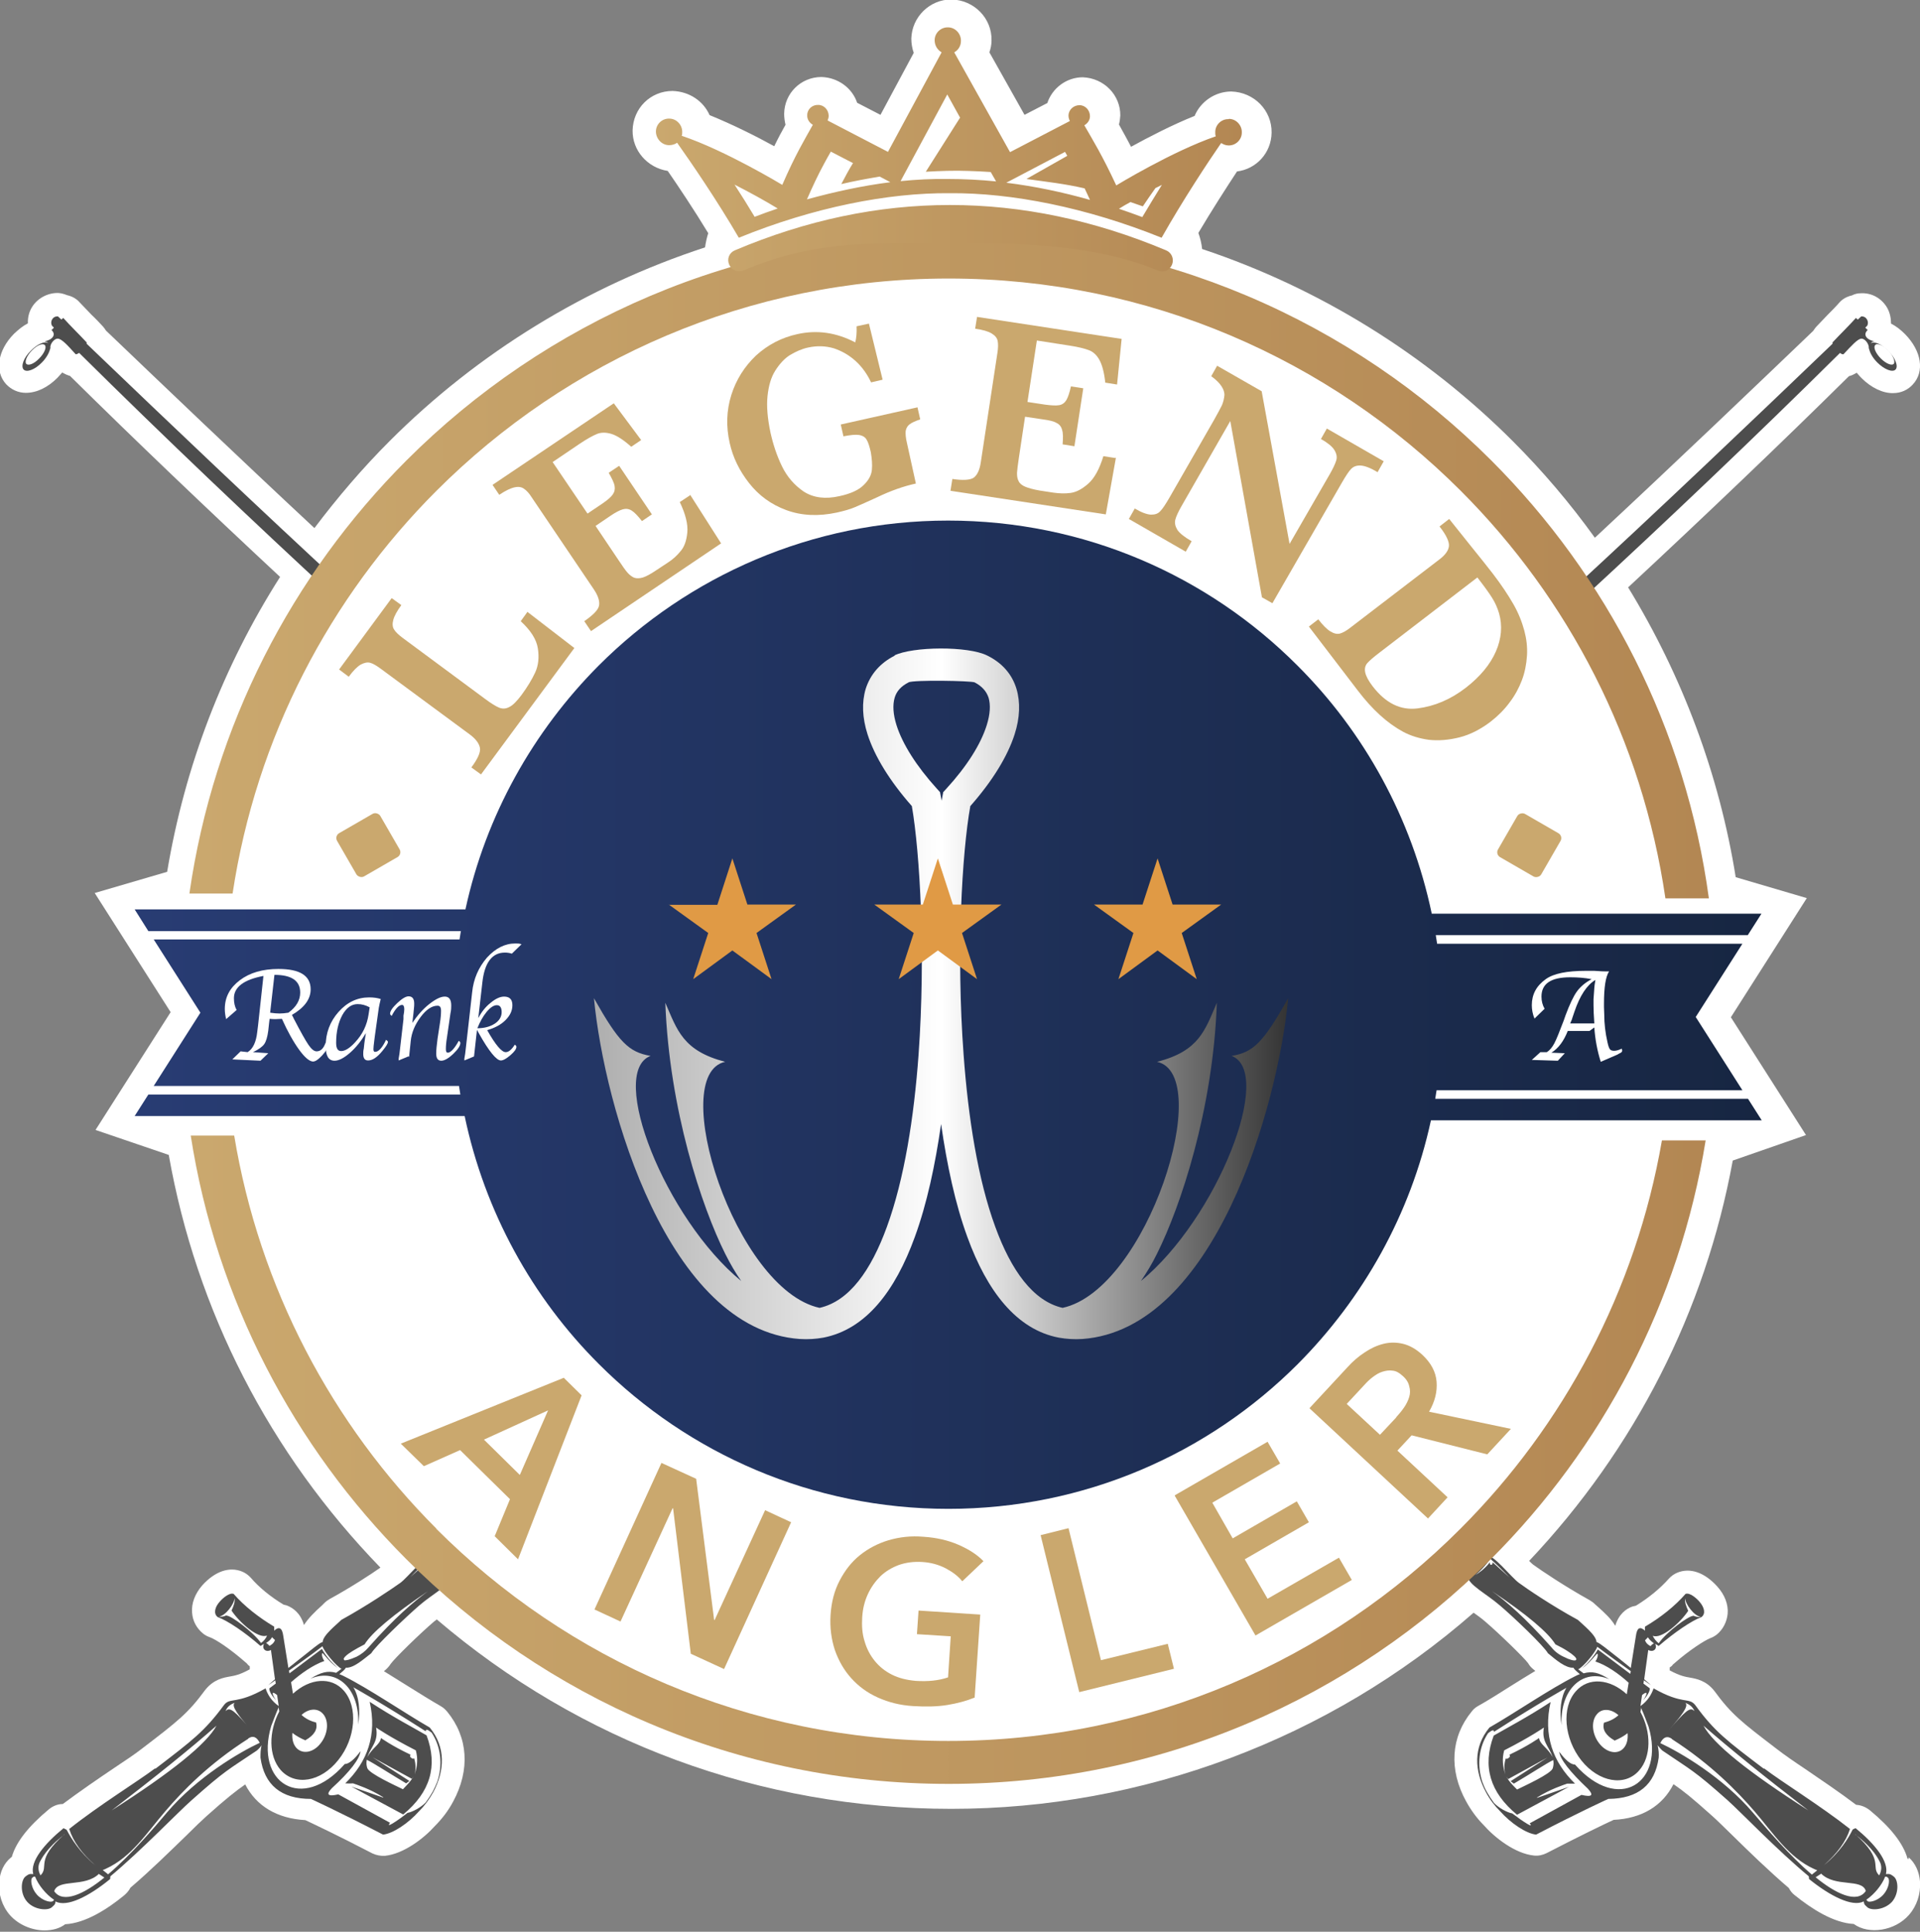 <?xml version="1.0" encoding="UTF-8"?>
<svg id="_レイヤー_2" data-name="レイヤー 2" xmlns="http://www.w3.org/2000/svg" xmlns:xlink="http://www.w3.org/1999/xlink" viewBox="0 0 71.57 71.99">
  <rect x="0" y="0" width="71.57" height="71.99" fill="#808080" stroke="none"/>
  <defs>
    <style>
      .cls-1 {
        fill: #fff;
      }

      .cls-2 {
        fill: #caa86e;
      }

      .cls-3 {
        fill: url(#_新規グラデーションスウォッチ_1-3);
      }

      .cls-3, .cls-4, .cls-5, .cls-6, .cls-7, .cls-8, .cls-9 {
        fill-rule: evenodd;
      }

      .cls-4 {
        fill: url(#_新規グラデーションスウォッチ_1-2);
      }

      .cls-5 {
        fill: url(#_新規グラデーションスウォッチ_2);
      }

      .cls-6 {
        fill: url(#_新規グラデーションスウォッチ_7);
      }

      .cls-7 {
        fill: url(#_新規グラデーションスウォッチ_1);
      }

      .cls-8 {
        fill: #4d4d4d;
      }

      .cls-9 {
        fill: #e09a45;
      }
    </style>
    <linearGradient id="_新規グラデーションスウォッチ_1" data-name="新規グラデーションスウォッチ 1" x1="7.05" y1="21.13" x2="63.69" y2="21.13" gradientUnits="userSpaceOnUse">
      <stop offset="0" stop-color="#caa86e"/>
      <stop offset="1" stop-color="#b38753"/>
    </linearGradient>
    <linearGradient id="_新規グラデーションスウォッチ_1-2" data-name="新規グラデーションスウォッチ 1" x1="7.1" y1="54.4" x2="63.58" y2="54.4" xlink:href="#_新規グラデーションスウォッチ_1"/>
    <linearGradient id="_新規グラデーションスウォッチ_1-3" data-name="新規グラデーションスウォッチ 1" x1="24.47" y1="5.55" x2="46.3" y2="5.55" xlink:href="#_新規グラデーションスウォッチ_1"/>
    <linearGradient id="_新規グラデーションスウォッチ_2" data-name="新規グラデーションスウォッチ 2" x1="5.02" y1="37.84" x2="65.67" y2="37.84" gradientUnits="userSpaceOnUse">
      <stop offset="0" stop-color="#283c73"/>
      <stop offset="1" stop-color="#172642"/>
    </linearGradient>
    <linearGradient id="_新規グラデーションスウォッチ_7" data-name="新規グラデーションスウォッチ 7" x1="22.15" y1="37.03" x2="48.04" y2="37.03" gradientUnits="userSpaceOnUse">
      <stop offset="0" stop-color="#aeaeae"/>
      <stop offset=".5" stop-color="#fff"/>
      <stop offset="1" stop-color="#333"/>
    </linearGradient>
  </defs>
  <g id="_01" data-name="01">
    <g>
      <path class="cls-1" d="m71.14,69.29s-.03-.02-.04-.04c-.16-.56-.63-1.15-1.39-1.78-.16-.13-.34-.2-.52-.21-.62-.47-1.32-.94-1.89-1.33-.42-.28-.77-.52-1.08-.76-1.28-.98-1.67-1.27-2.32-2.16-.31-.39-.68-.45-.9-.49-.17-.03-.37-.06-.76-.27v-.11s.05-.03.07-.05c.02-.02.04-.04.06-.07.02-.01.04-.03.05-.04.56-.49,1.11-.84,1.33-.93.09-.03.17-.08.25-.14.23-.19.37-.47.4-.77.03-.35-.11-.71-.39-1.02-.47-.52-1.01-.71-1.49-.51-.12.05-.23.13-.32.23-.3.34-.73.7-1.22,1-.05.01-.09.02-.13.03-.23.08-.51.28-.64.72-.15-.26-.4-.49-.67-.73l-.09-.08c-.06-.06-.13-.11-.2-.15-.92-.51-1.81-1.11-2.1-1.32-.04-.03-.1-.09-.15-.14,3.94-4.17,6.56-9.3,7.59-14.92l2.73-.95-2.8-4.39,2.83-4.44-2.65-.78c-.61-3.82-1.99-7.5-4.01-10.8,2.9-2.7,5.67-5.34,8.23-7.87.11-.03.19-.07.24-.1.01,0,.03-.02.05-.03.06.07.12.14.18.2.36.36.8.57,1.18.56.29,0,.55-.12.73-.32.45-.48.33-1.25-.29-1.88-.17-.17-.34-.3-.52-.39,0-.2-.04-.41-.15-.6-.21-.35-.58-.56-1-.53-.11,0-.21.03-.31.08-.18.04-.35.13-.47.27-.13.15-.28.3-.43.45-.14.15-.29.3-.43.45-.04.05-.08.1-.11.15-2.12,2.03-5.1,4.88-8.14,7.71-.92-1.28-1.94-2.48-3.06-3.6-3.25-3.25-7.23-5.71-11.58-7.16-.02-.2-.07-.41-.14-.6.51-.86,1.04-1.68,1.44-2.29.72-.09,1.28-.69,1.29-1.45.01-.82-.64-1.5-1.5-1.53-.61,0-1.15.38-1.37.91-.85.34-1.73.8-2.37,1.15-.17-.33-.32-.59-.45-.83.03-.11.04-.22.05-.33.01-.76-.6-1.4-1.4-1.43-.61,0-1.14.41-1.32.96l-.85.44-1.31-2.33c.05-.14.08-.29.08-.44.02-.82-.64-1.51-1.5-1.53-.8,0-1.47.65-1.49,1.46,0,.18.03.36.09.53l-1.24,2.31-.87-.45c-.18-.54-.7-.94-1.33-.96-.76,0-1.38.6-1.39,1.37,0,.14.02.28.05.41-.13.23-.27.49-.42.8-.65-.36-1.55-.81-2.41-1.16-.23-.52-.75-.88-1.38-.9-.82,0-1.47.64-1.49,1.47-.01.75.55,1.39,1.31,1.51.4.58.97,1.43,1.51,2.32-.05.15-.09.33-.12.53-4.41,1.44-8.46,3.92-11.75,7.21-1.02,1.02-1.95,2.11-2.81,3.25-2.91-2.71-5.73-5.41-7.77-7.36-.03-.05-.07-.1-.11-.15-.14-.15-.28-.3-.43-.44-.15-.16-.3-.31-.44-.46-.12-.14-.29-.23-.47-.27-.1-.04-.2-.07-.31-.08-.38-.02-.79.18-1,.53-.11.18-.16.39-.15.6-.18.09-.35.23-.52.39-.61.62-.73,1.4-.29,1.88.19.2.45.32.73.32.41,0,.82-.2,1.18-.56.06-.07.12-.13.18-.2.02.01.03.02.05.03.05.03.14.07.24.1,2.44,2.41,5.07,4.92,7.83,7.49-2.12,3.33-3.55,7.04-4.21,10.99l-2.7.79,2.83,4.44-2.8,4.39,2.73.93c1.03,5.82,3.76,11.12,7.89,15.38-.37.26-1.09.73-1.89,1.17-.07.04-.14.09-.2.15l-.09.09c-.27.24-.51.48-.67.73-.13-.45-.41-.64-.64-.73-.03-.01-.07-.02-.12-.03-.5-.3-.93-.66-1.22-1-.09-.1-.2-.18-.32-.23-.48-.2-1.02-.01-1.49.51-.27.31-.41.67-.38,1.02.02.3.16.57.4.77.07.06.16.11.25.14.23.08.77.44,1.33.93.02.02.04.03.05.04.02.02.04.05.06.07.02.02.04.03.06.05v.11c-.38.21-.58.24-.75.27-.22.04-.6.1-.92.51-.64.87-1.02,1.16-2.38,2.2-.23.18-.59.42-1.01.7-.58.39-1.28.87-1.91,1.34-.18,0-.36.07-.51.19-.76.63-1.23,1.22-1.39,1.78-.01.01-.03.02-.04.03-.25.21-.4.52-.43.9-.04.45.11.91.4,1.24.33.37.83.57,1.29.57.29,0,.56-.07.77-.23.76-.04,1.58-.57,2.19-1.07.07-.06.17-.15.24-.29.74-.63,1.51-1.39,2.09-1.95.31-.31.57-.56.75-.72.75-.67,1.07-.92,1.44-1.18.41.8,1.18,1.27,2.24,1.33.34.16,1.23.58,2.5,1.24.15.07.31.1.47.09.7-.07,1.46-.66,1.86-1.11.27-.27.5-.57.68-.91.64-1.18.56-2.4-.22-3.35-.07-.08-.14-.15-.23-.2-.38-.22-.8-.48-1.23-.75-.3-.19-.61-.38-.9-.56l.06-.05c.06-.05.15-.15.19-.22.15-.21,1.09-1.13,1.63-1.59.03-.02.06-.04.09-.07,5.35,4.57,12.07,7.06,19.18,7.06s14.08-2.59,19.47-7.31c.14.1.28.2.42.32.54.46,1.48,1.38,1.61,1.56.05.09.12.17.21.24l.06.05c-.3.18-.61.37-.91.56-.43.27-.85.54-1.23.75-.09.05-.17.12-.23.2-.78.95-.86,2.17-.21,3.35.18.33.41.64.64.87.43.49,1.19,1.08,1.89,1.15.16.02.33-.02.47-.09,1.26-.65,2.15-1.08,2.5-1.24,1.05-.05,1.82-.52,2.23-1.33.38.26.69.51,1.45,1.19.17.15.43.41.75.72.58.57,1.36,1.33,2.1,1.96.05.1.12.19.21.26.63.51,1.45,1.04,2.21,1.08.56.41,1.54.26,2.06-.34.29-.33.44-.78.41-1.24-.03-.37-.18-.69-.42-.9Z"/>
      <path class="cls-8" d="m5.8,65.91c1.37-1.05,1.83-1.39,2.55-2.37.23-.3.46,0,1.55-.62.08.24.22.47.49.66l-.06-.41c-.18-.15-.24-.11-.04.2-.17-.19-.26-.35-.25-.45l.24-.18-.02-.12c-.08.06-.17.12-.26.18,0,0,.08-.07.25-.22l-.15-1.09c-.19.1-.35-.04-.26-.23-.04.03-.08.05-.13.08-.58-.51-1.22-.94-1.6-1.08-.16-.13-.1-.37.08-.57.12-.14.37-.35.52-.29.39.45.94.88,1.51,1.22,0,.05,0,.1,0,.15.18-.17.3-.11.34.2l.19,1.19c.26-.21.58-.46.97-.77.13-.1.22-.17.31-.2,0-.25.56-.68.69-.82.98-.54,1.89-1.16,2.2-1.38.3-.22.95-1.07,1.21-1.02.13.21.31.42.56.64-.24-.27-.4-.49-.48-.68.03-.02.07-.06.13-.1h.01c.13.21.31.41.54.62-.23-.25-.39-.47-.47-.65,1.88-1.49,4.5-3.64,7.6-6.2h0c.42-.39.89-.77,1.27-1.13,0,0,.02.01.04.04,3.22-2.67,6.87-5.74,10.7-8.97,0-.03,0-.06,0-.09.4-.35.84-.69,1.2-1.01,0,0,.02.01.05.04,3.3-2.79,6.7-5.68,10.04-8.54-.02-.04-.02-.08,0-.11.39-.36.83-.71,1.18-1.04,0,0,.04.03.08.07.95-.82,1.9-1.63,2.84-2.44,1.95-1.68,4.01-3.53,6.12-5.46-.02-.04-.02-.08-.01-.12.35-.34.74-.67,1.06-.99,0,0,.03.03.07.07,3.21-2.96,6.5-6.09,9.65-9.11,0-.02,0-.03,0-.05.29-.31.61-.62.87-.91,0,0,.03.02.07.06l.13-.12c.21-.01.3.22.22.35l-.07.07c.05.05.09.09.09.09-.19.17-.04.37.26.42-.06,0-.11.02-.14.07.13-.08.41.04.65.28.26.27.38.58.27.7-.11.12-.42,0-.68-.26-.16-.16-.26-.33-.3-.48l-.02-.06c.02-.13-.13-.35-.27-.35-.14,0-.38.27-.67.58-.02.01-.08,0-.13-.05-3.2,3.17-6.52,6.32-9.6,9.16.04.05.08.08.08.08-.23.18-.07.42.27.5-.07,0-.13.02-.17.07.15-.08.47.07.73.37.28.32.4.69.26.83-.14.13-.48-.02-.76-.35-.17-.19-.28-.4-.31-.57l-.02-.07c.04-.15-.13-.42-.29-.42-.17,0-.45.28-.8.62-.02,0-.06,0-.1-.03-2.24,2.05-4.32,3.92-6.09,5.47-1.02.9-1.96,1.72-2.83,2.48.04.05.08.08.08.08-.26.19-.08.45.3.53-.08,0-.14.02-.19.07.17-.09.52.08.81.4.31.35.44.74.29.88-.15.14-.53-.03-.85-.37-.19-.21-.31-.43-.34-.61l-.03-.08c.04-.16-.14-.44-.32-.45-.18-.01-.5.29-.89.65-.02,0-.05,0-.1-.02-3.54,3.08-6.15,5.32-10.01,8.6.03.04.05.06.06.06-.26.18-.08.44.29.53-.08,0-.14.02-.19.07.17-.09.52.09.8.41.31.35.43.75.27.88-.16.14-.53-.04-.84-.39-.18-.21-.3-.43-.33-.61l-.03-.07c.04-.15-.13-.44-.32-.46-.18-.01-.51.28-.91.64-.01,0-.03,0-.05,0-2.71,2.3-6.05,5.14-10.64,9.03.01.01.02.02.02.02-.27.2-.09.47.31.55-.08,0-.15.03-.2.08.18-.1.55.07.85.4.33.36.46.77.3.92-.16.15-.57-.02-.89-.38-.2-.21-.32-.45-.36-.63l-.03-.08c.05-.17-.14-.46-.34-.47-.2,0-.54.32-.96.71,0,0-.02,0-.04,0-2.21,1.87-4.68,3.98-7.49,6.36,0,.01,0,.02.01.03,0,0-.18.09-.17.17-.02.32-.68.64-1.2,1.09-.52.45-1.64,1.52-1.79,1.78-.31.24-.66.56-.95.54-.03.07-.12.14-.24.24.05.02.1.04.16.07.96.48,2.24,1.36,3.21,1.92.6.73.56,1.6.13,2.41-.15.27-.33.51-.53.71-.4.45-.97.83-1.34.87-1.66-.86-2.69-1.33-2.69-1.33-1.11,0-1.74-.52-1.88-1.54,0-.14,0-.29.04-.46-.05.08-.11.14-.18.2-1.07.72-1.16.72-2.44,1.86-.52.46-1.84,1.84-3.01,2.82-.02.02,0,.09-.02.11-.78.64-1.61,1.06-2.03.83-.02.09.01.09-.14.22-.15.13-.65.1-.92-.21-.27-.31-.23-.79-.07-.93.16-.13.19-.1.3-.1-.13-.47.42-1.13,1.13-1.71.06.04.1.04.12.07.16.31.5.85,1.05,1.3-.49-.43-.81-.87-.96-1.34,1.09-.87,2.58-1.79,3.19-2.25h0Zm2.27-1.6c-.96.85-2.27,1.9-3.91,3.16,2.24-1.43,3.54-2.48,3.91-3.16h0ZM70.38,13.06c-.19-.19-.41-.29-.48-.2-.08.08.02.31.21.5.19.19.41.28.48.2.07-.08-.02-.31-.21-.5h0Zm-10.5,10.26c-.21-.24-.45-.36-.54-.27-.09.09,0,.35.21.59.21.24.45.36.54.27.09-.09,0-.35-.21-.59h0Zm-9.96,9.03c-.23-.25-.5-.38-.6-.29-.1.09,0,.37.23.62.23.25.5.38.6.29.1-.09,0-.37-.23-.62h0Zm-11.29,9.68c-.22-.26-.49-.39-.59-.3-.1.09,0,.37.22.63.22.26.49.39.59.3.1-.09,0-.37-.22-.63h0Zm-11.85,10.07c-.24-.26-.52-.39-.63-.29s0,.4.23.66c.24.26.52.39.63.29.11-.1,0-.39-.23-.66h0Zm-16.39,11.52c-.12.27-.2.5-.28.7-.63,2.12,1.14,3.25,2.74,1.42.15,0,.35-.16.59-.48-.04.3-.39.76-1.07,1.38-.23.24-.15.32.24.23,0,0,.64.35,1.93,1.06-.18.22.23-.04.65-.37.18-.03.5-.2.68-.39.09-.12.18-.26.26-.4.06-.12.12-.24.17-.37.21-.63.14-1.3-.21-1.83-.15-.12-.22-.14-.22-.05-1.65-1.06-2.7-1.64-2.7-1.64.21.32.27.89.18,1.39.07-1.3-.77-2.14-1.78-1.71.39-.24.65-.31.96-.22l.2-.15c-.19-.09-.65-.64-.71-.84,0,0-.41.32-1.25.91l.02.1,1.21-.91c.13.24.33.48.59.71-.15-.1-.31-.25-.55-.54-.04-.06-.08.09.05.28-.41.14-.88.47-1.24.79l.07.43c.63-.58,1.43-.65,1.9-.11.53.61.44,1.77-.21,2.58-.65.82-1.61.98-2.15.37-.45-.52-.45-1.42-.05-2.18l-.03-.18h0Zm2.44-1.75c.06.02.21-.02.44-.12.19-.09.35-.22.46-.35,1.01-1.14,1.67-1.69,2.22-2.1-1.3.88-2.09,1.54-2.36,1.98-.18.09-.33.18-.45.25-.23.14-.33.25-.33.3,0,.01.02.02.02.04h0Zm1.45,5.12l-1.18-.41s.64.35,1.93,1.04c1.01-.83,1.3-1.81.87-2.95-.5-.29-1.25-.68-2.12-1.25.28,1.23-.08,2.23-.91,3.04,0,0,.17.01.29,0,.14.05.62.2,1.13.52h0Zm-.08-2.22s.4.29,1.1.62c.02,0-.06.06.03.12.09.07.1,0,.11.02.05.17.07.37.02.6.09-.32.13-.56.04-.9-1-.51-1.48-.85-1.48-.85.09.53-.17.68-.33,1.1.21-.37.48-.47.51-.71h0Zm-.53.82c-.02.11-.01.21.02.3.07.21,1.09.67,1.33.79.18-.19.28-.29.4-.48-.02.03-.05.06-.07.09l-1.46-.8,1.37.88s-.08.06-.12.09c-.59-.35-1.22-.76-1.47-.88h0Zm-3.63-4.25c.07-.04.16-.09.21-.22-.1-.1-.13-.12-.11-.11-.06.12-.14.16-.22.22,0,0,.07.04.12.1h0Zm-1.59-1.13c.17,0,.99.61,1.28,1.02.1-.07.2-.19.22-.28-.32.14-1.03-.49-1.32-.93.08-.17.14-.33.11-.46,0,.21-.34.66-.57.68,0,0,.09.04.27-.04h0Zm2.94,4.65c-.19-.08-.35-.17-.49-.28-.02.21.02.41.14.55.23.26.64.19.91-.16.28-.35.32-.84.09-1.1-.2-.23-.54-.2-.8.04.14.13.32.23.54.28.07.25-.06.47-.39.66h0Zm4.64-6.64c.21.26.41.39.54.47-.2-.16-.5-.5-.55-.62-.24.22-.48.45-.72.7.41-.37.62-.56.62-.56-.01.13.13.13.1,0h0Zm-6.78,6.58c-1.46.93-2.45,1.95-3.08,2.69-.69.8-1.27,1.72-2.22,2.15-.04.02-.08.04-.12.05l.2.16c.84-.71,1.73-1.75,2.19-2.3,1.13-1.33,2.71-2.25,3.46-2.6-.11-.23-.26-.28-.43-.16h0Zm-6.84,3.56c-.69.52-.87.94-.91,1-.09.16-.09.34.01.53.34-.34-.22-.55.89-1.53h0Zm1.28,1.47c-.53.52-1.52.17-1.67.65.33.48,1.14.09,1.87-.51l-.2-.13h0Zm5.06-6.37c-.29.09-.34.31-.34.31.16-.19.36.02.96.71-.47-.53-.77-.91-.62-1.02h0Zm-6.75,7.33c-.29-.2-.57-.54-.69-.85-.04,0-.03-.03-.11.04-.07.06-.04.38.17.62.21.24.53.31.6.25.07-.06.03-.03.04-.06Z"/>
      <path class="cls-8" d="m65.77,65.91c.61.47,2.1,1.39,3.19,2.25-.15.47-.47.9-.96,1.34.56-.45.9-.99,1.05-1.3.02-.04.06-.04.12-.07.71.58,1.25,1.24,1.13,1.71.11,0,.14-.03.3.1.16.13.2.61-.07.93-.28.31-.77.34-.92.21-.15-.13-.11-.13-.14-.22-.42.22-1.25-.2-2.03-.83-.02-.02,0-.08-.02-.11-1.17-.97-2.49-2.35-3.01-2.82-1.28-1.14-1.37-1.13-2.44-1.86-.07-.06-.12-.13-.18-.2.04.17.05.32.04.46-.14,1.02-.77,1.53-1.88,1.54,0,0-1.02.46-2.69,1.33-.37-.04-.94-.42-1.34-.87-.2-.2-.38-.43-.53-.71-.43-.8-.48-1.67.13-2.41.98-.56,2.25-1.44,3.21-1.92.05-.03.11-.05.16-.07-.12-.1-.2-.17-.24-.24-.29.02-.65-.29-.95-.54-.15-.27-1.27-1.34-1.79-1.78-.52-.45-1.18-.77-1.2-1.09.01-.08-.16-.16-.17-.17,0,0,0-.02.01-.03-2.81-2.39-5.28-4.49-7.49-6.36-.02,0-.03,0-.04,0-.42-.39-.76-.72-.96-.71-.19,0-.38.31-.34.47l-.03.08c-.04.19-.16.42-.36.63-.33.36-.73.53-.89.38-.16-.15-.03-.57.3-.92.31-.33.67-.5.85-.4-.05-.05-.11-.08-.2-.08.39-.08.58-.35.31-.55,0,0,.01,0,.02-.02-4.59-3.89-7.93-6.73-10.64-9.03-.02,0-.04,0-.05,0-.4-.35-.72-.65-.91-.64-.18.01-.36.3-.32.46l-.03.07c-.03.18-.15.4-.33.61-.31.35-.68.53-.84.39-.16-.14-.03-.53.27-.88.28-.33.63-.5.8-.41-.05-.05-.11-.07-.19-.07.37-.09.55-.35.29-.53,0,0,.03-.02.06-.06-3.86-3.28-6.47-5.52-10.01-8.6-.04.02-.08.03-.1.02-.39-.36-.71-.66-.89-.65-.18.01-.37.3-.32.45l-.03.08c-.04.18-.16.4-.34.61-.31.35-.69.51-.85.37-.15-.14-.02-.53.29-.88.29-.32.64-.49.81-.4-.04-.05-.11-.07-.19-.07.37-.08.55-.34.3-.53,0,0,.04-.03.08-.08-.87-.76-1.81-1.58-2.83-2.48-1.77-1.55-3.85-3.41-6.09-5.47-.04.03-.08.04-.1.03-.35-.34-.64-.63-.8-.62-.16,0-.33.28-.29.42l-.02.07c-.03.17-.14.38-.31.57-.28.32-.63.48-.76.35-.14-.13-.02-.5.26-.83.26-.3.58-.46.73-.37-.04-.05-.1-.07-.17-.07.33-.08.5-.32.27-.5,0,0,.04-.03.08-.08-3.08-2.84-6.4-5.99-9.6-9.16-.06.04-.11.06-.13.05-.29-.32-.52-.58-.67-.58-.14,0-.3.22-.27.35l-.02.06c-.04.14-.14.32-.3.48-.26.27-.57.38-.68.26-.11-.12,0-.44.27-.7.24-.25.52-.37.65-.28-.03-.04-.08-.06-.14-.07.29-.05.45-.25.26-.42,0,0,.04-.03.09-.09l-.07-.07c-.08-.13,0-.36.22-.35l.13.12s.06-.06.07-.06c.26.29.58.6.87.91,0,.01,0,.03,0,.05,3.15,3.02,6.44,6.15,9.65,9.11.04-.05.07-.08.07-.07.32.31.71.65,1.06.99,0,.03,0,.07-.01.12,2.11,1.94,4.18,3.78,6.12,5.46.94.81,1.88,1.62,2.84,2.44.04-.05.08-.08.08-.07.35.33.79.68,1.18,1.04.01.03,0,.07,0,.11,3.34,2.86,6.74,5.75,10.04,8.54.03-.03.04-.05.05-.04.36.32.8.67,1.2,1.01,0,.03,0,.05,0,.09,3.83,3.23,7.48,6.3,10.7,8.97.02-.03.04-.04.04-.04.38.36.85.74,1.27,1.12h0c3.1,2.57,5.72,4.71,7.6,6.21-.09.18-.24.4-.47.65.23-.21.42-.41.54-.62h.01c.06.05.1.08.13.1-.08.19-.24.41-.48.68.24-.22.43-.43.56-.64.26-.05.91.8,1.21,1.02.3.22,1.21.84,2.2,1.38.14.14.69.57.69.82.08.03.18.1.31.2.39.3.71.56.97.77l.19-1.19c.04-.31.15-.37.34-.2,0-.05-.01-.1,0-.15.58-.34,1.12-.77,1.51-1.22.15-.06.4.15.52.29.18.21.24.44.08.57-.38.14-1.02.58-1.6,1.08-.04-.03-.09-.05-.13-.08.09.19-.07.33-.26.23l-.15,1.09c.17.14.25.22.25.22-.09-.06-.17-.12-.26-.18l-.02.12.24.18c0,.11-.08.26-.25.45.2-.31.14-.35-.04-.2l-.06.41c.27-.19.41-.43.49-.66,1.09.62,1.31.32,1.55.62.72.99,1.18,1.33,2.55,2.37h0Zm-2.27-1.6c.36.68,1.67,1.73,3.91,3.16-1.64-1.26-2.94-2.31-3.91-3.16h0ZM1.19,13.06c-.19.19-.28.42-.21.5.08.08.29,0,.48-.2.19-.19.29-.42.21-.5-.08-.08-.29,0-.48.2h0Zm10.5,10.26c-.21.24-.3.5-.21.59.09.09.33-.03.54-.27.21-.24.3-.5.21-.59-.09-.09-.33.03-.54.27h0Zm9.96,9.03c-.23.25-.33.53-.23.62.1.09.37-.04.6-.29.23-.25.33-.53.23-.62-.1-.09-.37.04-.6.29h0Zm11.29,9.68c-.22.26-.32.54-.22.63.1.09.37-.04.59-.3.22-.26.32-.54.22-.63-.1-.09-.37.04-.59.3h0Zm11.85,10.07c-.24.26-.34.56-.23.66.11.1.39-.03.63-.29.24-.26.34-.56.23-.66s-.39.03-.63.29h0Zm16.39,11.52l-.03.18c.41.76.4,1.67-.05,2.18-.53.61-1.5.44-2.15-.37-.65-.82-.75-1.97-.21-2.58.47-.54,1.27-.47,1.9.11l.07-.43c-.36-.33-.83-.66-1.24-.79.13-.2.09-.34.05-.28-.24.28-.4.43-.55.54.26-.24.46-.47.59-.71l1.21.91.02-.1c-.83-.59-1.25-.91-1.25-.91-.06.2-.52.75-.71.84l.2.15c.32-.09.57-.03.96.22-1.01-.43-1.85.41-1.78,1.71-.09-.5-.03-1.06.18-1.39,0,0-1.05.58-2.7,1.64,0-.09-.07-.07-.22.05-.35.52-.42,1.2-.21,1.83.05.13.1.25.17.37.08.14.17.28.26.4.18.19.5.36.68.39.42.32.83.58.65.37,1.29-.71,1.93-1.06,1.93-1.06.39.09.47.02.24-.23-.67-.63-1.03-1.09-1.07-1.38.24.32.43.48.59.48,1.61,1.83,3.37.7,2.74-1.42-.08-.2-.16-.43-.28-.7h0Zm-2.44-1.75s.02-.02.02-.04c0-.05-.11-.16-.33-.3-.12-.08-.27-.16-.45-.25-.27-.44-1.06-1.11-2.36-1.98.56.41,1.21.96,2.22,2.1.1.13.26.26.46.35.22.11.38.15.44.12h0Zm-1.45,5.12c.51-.32.99-.47,1.13-.52.12,0,.29,0,.29,0-.83-.81-1.19-1.81-.91-3.04-.87.57-1.62.96-2.12,1.25-.43,1.14-.14,2.12.87,2.95,1.29-.69,1.93-1.04,1.93-1.04l-1.18.41h0Zm.08-2.22c.03.24.3.34.51.71-.16-.43-.42-.58-.33-1.1,0,0-.48.34-1.48.85-.09.34-.05.58.04.9-.05-.22-.04-.42.02-.6,0-.01.02.05.11-.02.09-.07.01-.11.03-.12.7-.33,1.1-.62,1.1-.62h0Zm.53.82c-.25.12-.87.53-1.47.88-.04-.03-.08-.06-.12-.09l1.37-.88-1.46.8s-.05-.06-.07-.09c.11.19.21.29.4.48.24-.12,1.26-.58,1.33-.79.03-.1.04-.19.02-.3h0Zm3.63-4.25c.05-.06.12-.1.12-.1-.08-.06-.15-.11-.22-.22.01-.01-.01,0-.11.11.05.13.14.18.21.22h0Zm1.59-1.13c.18.08.27.04.27.04-.23-.02-.57-.47-.57-.68-.03.13.03.28.11.46-.29.44-1,1.07-1.32.93.03.09.13.21.22.28.29-.42,1.11-1.02,1.28-1.02h0Zm-2.94,4.65c-.33-.19-.46-.41-.39-.66.22-.06.4-.15.54-.28-.27-.24-.61-.27-.8-.04-.23.26-.19.75.09,1.1.28.35.69.42.91.16.12-.14.16-.34.14-.55-.14.11-.3.2-.49.28h0Zm-4.64-6.64c-.03.13.11.13.1,0,0,0,.21.19.62.56-.24-.25-.47-.48-.72-.7-.04.12-.34.46-.55.62.13-.08.33-.21.54-.47h0Zm6.78,6.58c-.17-.12-.32-.07-.43.16.75.35,2.33,1.27,3.46,2.6.47.55,1.35,1.59,2.19,2.3l.2-.16s-.08-.03-.12-.05c-.95-.43-1.53-1.35-2.22-2.15-.64-.74-1.63-1.76-3.08-2.69h0Zm6.84,3.56c1.11.99.55,1.2.89,1.53.1-.19.1-.37.01-.53-.04-.07-.22-.48-.91-1h0Zm-1.28,1.47l-.2.13c.73.6,1.54,1,1.87.51-.14-.48-1.14-.12-1.67-.65h0Zm-5.06-6.37c.15.11-.15.49-.62,1.02.61-.69.8-.9.96-.71,0,0-.05-.21-.34-.31h0Zm6.79,7.39c.07.06.39-.01.6-.25.21-.24.24-.55.17-.62-.07-.06-.07-.04-.11-.04-.12.31-.4.65-.69.85,0,.02-.03,0,.04.06Z"/>
      <circle class="cls-1" cx="35.44" cy="37.7" r="27.71"/>
      <g>
        <path class="cls-2" d="m19.67,22.81l1.74,1.34-3.48,4.71-.36-.26c.24-.32.35-.57.32-.73s-.15-.33-.38-.5l-3.32-2.45c-.15-.11-.28-.19-.39-.22s-.23,0-.36.07c-.13.08-.28.23-.44.45l-.36-.27,1.96-2.66.36.26c-.16.22-.26.4-.3.55-.04.15-.03.27.03.36.06.1.17.2.33.32l3.04,2.25c.24.18.42.29.54.34s.25.05.38-.02c.13-.06.28-.21.46-.45.22-.3.39-.58.51-.84s.15-.56.1-.89c-.05-.34-.27-.68-.64-1.02l.26-.36Z"/>
        <path class="cls-2" d="m25.72,18.43l1.16,1.82-4.85,3.27-.25-.37c.33-.23.52-.42.55-.58.03-.16-.03-.36-.19-.6l-2.31-3.42c-.1-.16-.2-.27-.29-.33-.09-.07-.21-.09-.35-.06-.15.03-.34.12-.58.28l-.25-.37,4.52-3.04,1.02,1.37-.37.25c-.29-.26-.54-.42-.74-.48-.2-.06-.38-.06-.53,0s-.37.18-.64.36l-1.02.69,1.3,1.92.55-.37c.19-.13.32-.24.39-.34s.09-.2.07-.32-.1-.28-.22-.49l.39-.26,1.22,1.81-.37.25c-.15-.19-.27-.32-.38-.39-.11-.07-.22-.08-.33-.05s-.27.11-.46.24l-.56.38.86,1.28c.14.21.25.37.33.46.08.09.16.15.25.19.09.03.2.03.33-.01.12-.04.29-.13.48-.26l.44-.29c.19-.12.35-.27.48-.43.14-.16.22-.39.25-.69.03-.3-.06-.68-.28-1.14l.38-.25Z"/>
        <path class="cls-2" d="m34.3,15.63c-.18.06-.31.12-.39.18-.08.06-.13.14-.15.25-.01.1,0,.26.05.46l.33,1.5c-.46.1-.94.27-1.44.51-.37.17-.64.29-.83.37-.18.08-.41.14-.67.2-.69.15-1.32.12-1.89-.09-.57-.21-1.03-.55-1.39-1.01-.36-.46-.6-.95-.72-1.49-.14-.62-.12-1.21.06-1.79.18-.57.49-1.06.92-1.47.44-.4.95-.67,1.55-.8.73-.16,1.44-.06,2.15.31.04-.15.06-.35.05-.6l.46-.1.51,2.09-.43.1c-.14-.3-.33-.57-.57-.79-.24-.22-.52-.38-.82-.48-.31-.09-.62-.1-.95-.03-.24.05-.46.15-.68.28-.21.13-.39.33-.55.58s-.25.57-.29.95,0,.84.11,1.36c.1.45.24.87.43,1.26.19.39.46.7.81.94.36.23.8.29,1.33.17.42-.09.72-.23.9-.41.19-.18.29-.37.31-.57.02-.2,0-.42-.04-.66-.05-.22-.1-.38-.16-.47-.05-.09-.15-.15-.28-.17-.13-.02-.32,0-.58.05l-.1-.44,2.86-.64.1.44Z"/>
        <path class="cls-2" d="m41.6,17.04l-.38,2.13-5.79-.88.07-.44c.4.06.67.04.8-.05.13-.1.22-.29.26-.57l.62-4.08c.03-.19.03-.33.01-.44-.02-.11-.09-.2-.22-.28-.13-.08-.33-.14-.62-.18l.07-.44,5.39.82-.17,1.7-.44-.07c-.04-.39-.12-.67-.22-.85-.1-.18-.23-.3-.39-.36-.16-.06-.39-.12-.72-.17l-1.22-.19-.35,2.29.66.1c.23.03.4.04.52.02.12-.02.21-.09.27-.19.06-.1.12-.28.17-.51l.46.07-.33,2.16-.44-.07c.02-.24.02-.42-.02-.54-.03-.12-.1-.21-.21-.26-.1-.06-.27-.1-.5-.13l-.67-.1-.23,1.53c-.04.26-.06.44-.07.56,0,.12.01.22.06.31.04.09.13.16.25.21.12.05.3.1.53.14l.52.08c.22.03.43.04.64.01s.42-.14.65-.34c.23-.2.42-.54.57-1.03l.45.07Z"/>
        <path class="cls-2" d="m51.36,17.6c-.27-.16-.48-.24-.63-.25-.15-.01-.27.03-.36.12-.09.09-.2.26-.34.5l-2.6,4.51-.39-.22-1.18-6.57-1.8,3.14c-.14.24-.22.42-.25.54-.03.12,0,.25.08.38.09.13.27.27.53.42l-.22.39-2.12-1.22.22-.39c.25.15.45.22.6.23.15,0,.26-.03.35-.13.09-.09.2-.26.34-.5l1.67-2.91c.13-.23.23-.42.29-.54.05-.12.08-.25.09-.36s-.03-.23-.11-.35c-.08-.12-.2-.24-.38-.37l.22-.39,1.66.95,1.04,5.69,1.5-2.6c.12-.21.2-.38.24-.51.04-.13.01-.26-.07-.39-.08-.13-.25-.27-.5-.41l.22-.39,2.12,1.22-.22.39Z"/>
        <path class="cls-2" d="m55.57,26.89c-.38.29-.77.49-1.17.59-.4.1-.78.13-1.14.09-.36-.05-.68-.15-.96-.3-.59-.32-1.15-.83-1.69-1.54l-1.82-2.38.35-.27c.17.22.32.37.45.45.13.08.25.11.36.08s.25-.11.4-.23l3.29-2.52c.23-.17.35-.34.37-.5.02-.16-.09-.41-.35-.74l.36-.28.88,1.1s.15.19.37.46c.21.27.34.43.37.47.33.43.58.81.77,1.14s.32.66.41.99c.08.3.12.61.1.93-.02.32-.08.63-.19.92-.11.29-.26.57-.46.83-.19.26-.43.5-.7.71Zm-.93-1.26c.54-.42.91-.87,1.12-1.35s.25-.96.12-1.42c-.06-.2-.14-.39-.26-.58-.12-.19-.3-.44-.55-.76l-3.66,2.81c-.21.16-.36.29-.44.38s-.11.21-.08.35c.03.14.12.31.28.52.48.62,1.03.9,1.67.82.63-.08,1.23-.33,1.8-.77Z"/>
        <path class="cls-2" d="m21.02,51.35l.66.65-2.37,6.11-.87-.86.57-1.38-1.86-1.83-1.35.6-.86-.84,6.09-2.46Zm-1.64,3.61l1.05-2.4-2.39,1.09,1.33,1.31Z"/>
        <path class="cls-2" d="m24.66,54.52l1.29.59.67,5.26h.02s1.88-4.09,1.88-4.09l.97.45-2.5,5.47-1.24-.57-.66-5.42h-.02s-1.94,4.22-1.94,4.22l-.97-.45,2.5-5.47Z"/>
        <path class="cls-2" d="m36.34,63.26c-.32.13-.66.22-1.03.28s-.79.07-1.27.04c-.49-.03-.92-.14-1.32-.32s-.72-.42-.99-.72c-.27-.3-.47-.65-.61-1.05-.13-.4-.19-.83-.16-1.3.03-.48.14-.91.34-1.29s.44-.69.75-.94c.31-.25.67-.44,1.07-.56.41-.12.84-.17,1.3-.13.48.03.92.13,1.31.3.39.17.7.37.93.61l-.79.75c-.14-.18-.35-.34-.61-.48-.27-.14-.56-.22-.88-.24-.32-.02-.61.02-.87.11-.27.1-.5.24-.69.42-.19.19-.35.41-.47.67-.12.26-.19.54-.21.86-.02.32,0,.62.09.9.08.28.21.52.38.73s.38.38.64.51c.26.13.55.2.88.23.46.03.86-.01,1.21-.13l.1-1.53-1.26-.08.06-.88,2.3.15-.21,3.11Z"/>
        <path class="cls-2" d="m38.79,57.21l1.04-.26,1.21,4.92,2.49-.61.23.93-3.53.87-1.44-5.85Z"/>
        <path class="cls-2" d="m43.8,55.72l3.45-1.99.47.81-2.53,1.46.76,1.33,2.39-1.38.45.78-2.39,1.38.85,1.47,2.66-1.53.48.83-3.59,2.07-3.01-5.21Z"/>
        <path class="cls-2" d="m48.82,52.47l1.42-1.53c.19-.21.4-.39.63-.54.22-.15.46-.26.7-.32.24-.06.48-.06.73,0s.49.2.72.41c.32.3.5.63.53,1,.03.37-.06.74-.28,1.12l3.05.64-.88.95-2.82-.71-.53.57,1.87,1.74-.73.79-4.41-4.1Zm3.23.34c.1-.11.2-.23.29-.36.09-.13.15-.26.19-.39s.04-.27,0-.4c-.03-.14-.11-.27-.25-.39-.12-.11-.24-.18-.37-.19-.13-.02-.25,0-.38.04s-.24.11-.36.2-.22.19-.31.29l-.66.71,1.24,1.15.6-.64Z"/>
      </g>
      <g id="Badge_7" data-name="Badge 7">
        <path class="cls-7" d="m8.67,33.3c.88-5.82,3.62-11.03,7.6-15.01,4.88-4.88,11.63-7.91,19.09-7.91s14.2,3.02,19.09,7.91c4.02,4.02,6.77,9.29,7.63,15.19h1.62c-.86-6.34-3.8-12.01-8.11-16.32-5.17-5.17-12.32-8.38-20.22-8.38s-15.04,3.2-20.22,8.38c-4.27,4.27-7.19,9.88-8.09,16.14h1.62Z"/>
        <path class="cls-4" d="m16.27,56.97c-3.89-3.89-6.6-8.97-7.54-14.65h-1.62c.95,6.12,3.85,11.59,8.03,15.78,5.17,5.18,12.32,8.38,20.22,8.38s15.04-3.2,20.22-8.38c4.14-4.14,7.02-9.55,8-15.6h-1.63c-.97,5.6-3.66,10.62-7.51,14.47-4.88,4.89-11.63,7.91-19.09,7.91s-14.2-3.02-19.09-7.91Z"/>
        <rect class="cls-2" x="12.8" y="30.57" width="1.86" height="1.86" rx=".21" ry=".21" transform="translate(-13.91 11.08) rotate(-30)"/>
        <rect class="cls-2" x="56.08" y="30.57" width="1.86" height="1.86" rx=".21" ry=".21" transform="translate(1.22 65.12) rotate(-60)"/>
        <path class="cls-3" d="m43.47,9.33c-2.69-1.13-5.38-1.69-8.06-1.69-2.68,0-5.35.56-8.02,1.69-.21.09-.3.32-.21.53.09.21.33.3.53.22,2.56-1.08,4.52-1.02,7.1-1.02,2.57,0,5.76-.06,8.35,1.02.21.09.44,0,.53-.22.08-.21-.01-.44-.22-.53h0Zm2.34-4.9c.27,0,.49.24.48.51,0,.27-.23.49-.5.48-.1,0-.19-.04-.27-.09-.47.68-1.43,2.13-2.22,3.53-2.8-1.13-5.6-1.68-7.9-1.66-2.3-.02-5.09.53-7.86,1.66-.82-1.41-1.81-2.85-2.3-3.54-.08.06-.19.09-.3.09-.27,0-.49-.24-.49-.51,0-.27.23-.49.5-.48.27,0,.49.24.48.51,0,.04,0,.09-.02.13,1.64.55,3.75,1.83,3.75,1.83.49-1.13.84-1.7,1.14-2.24-.13-.07-.22-.21-.21-.36,0-.22.19-.39.41-.38.22,0,.39.19.39.41,0,.06-.02.12-.04.17l2.25,1.17,2-3.71c-.16-.09-.26-.26-.26-.45,0-.27.23-.49.5-.48.27,0,.49.24.48.51,0,.18-.1.34-.25.42l2.08,3.72,2.23-1.16c-.03-.06-.05-.13-.05-.2,0-.22.19-.39.41-.39.22,0,.39.19.39.41,0,.15-.09.27-.21.34.31.54.67,1.12,1.19,2.24,0,0,2.08-1.27,3.71-1.83-.02-.05-.02-.1-.02-.16,0-.27.23-.49.5-.48h0Zm-3.21,3.26c.15-.23.31-.45.47-.68.08-.04.16-.08.24-.12-.25.4-.49.8-.73,1.2-.29-.11-.58-.21-.87-.31.14-.09.28-.17.43-.25.15.05.31.11.46.16h0Zm-2.82-1.89l-.08-.14-2.19,1.15c1.05.13,2.1.35,3.12.64h0c-.07-.15-.13-.29-.2-.43-.73-.17-1.38-.24-2.17-.35l1.52-.86h0Zm-4-1.43l-.47-.85-1.74,3.23c.59-.06,1.19-.09,1.77-.08.59,0,1.19.03,1.79.09l-.2-.35c-.28-.02-.55-.03-.83-.04-.52-.02-1.06,0-1.59.03l1.28-2.02h0Zm-4,1.7l-.81-.42c-.08.14-.16.28-.24.43-.24.44-.45.89-.65,1.35h0c1.02-.28,2.07-.51,3.11-.64l-.4-.21c-.48.08-.96.17-1.43.28h0c.14-.27.28-.53.44-.79h0Zm-2.79,1.7c-.29.1-.58.2-.86.31-.24-.4-.49-.8-.75-1.2.55.28,1.1.58,1.61.89Z"/>
        <path class="cls-5" d="m17.19,34.7H5.53l-.51-.81h12.33c.76-3.51,2.53-6.64,4.97-9.09,3.33-3.33,7.94-5.4,13.02-5.4s9.69,2.06,13.02,5.4c2.49,2.48,4.26,5.68,5.01,9.25h12.29l-.51.8h-11.63c.02.11.03.21.05.32h11.38l-1.74,2.73,1.74,2.73h-11.4c-.02.11-.03.21-.05.32h11.66l.51.8h-12.33c-.76,3.51-2.53,6.64-4.97,9.09-3.33,3.33-7.94,5.39-13.02,5.39s-9.69-2.06-13.02-5.39c-2.49-2.48-4.26-5.68-5.01-9.25H5.02l.51-.8h11.63c-.02-.11-.03-.21-.05-.32H5.73l1.74-2.73-1.74-2.73h11.4c.02-.11.03-.21.05-.32Z"/>
      </g>
      <path class="cls-6" d="m33.36,24.43c-.56.28-.92.71-1.09,1.24-.15.5-.13,1.08.07,1.7.26.81.82,1.73,1.65,2.67.3,1.73.52,5.51.25,9.27-.17,2.33-.53,4.63-1.18,6.41-.59,1.62-1.4,2.77-2.51,3.02-3.16-.69-5.7-8.69-3.52-9.17-1.58-.41-1.79-1.19-2.23-2.2.15,3.99,1.36,7.61,2.23,9.35.19.38.39.72.6,1.02-2.84-2.33-4.98-7.78-3.38-8.39-.82-.14-1.19-.52-2.11-2.15.39,4.09,2.76,12.35,7.67,12.7.31.02.6,0,.88-.05,1.59-.31,2.68-1.74,3.41-3.75.45-1.23.76-2.68.98-4.21.22,1.53.53,2.98.98,4.21.73,2.01,1.83,3.45,3.41,3.75.28.05.58.07.88.05,4.91-.36,7.28-8.62,7.67-12.7-.92,1.63-1.29,2.02-2.11,2.15,1.6.61-.54,6.06-3.38,8.39.21-.31.42-.65.6-1.02.87-1.74,2.09-5.36,2.23-9.35-.44,1.01-.65,1.8-2.23,2.2,2.17.48-.36,8.48-3.52,9.17-1.1-.25-1.92-1.4-2.51-3.02-.65-1.77-1.01-4.08-1.18-6.41-.28-3.76-.06-7.54.25-9.27.83-.94,1.39-1.86,1.65-2.67.2-.62.22-1.2.07-1.7-.16-.53-.52-.96-1.09-1.24-.71-.36-2.79-.34-3.47,0h0Zm.5,1c.21-.1,2.34-.06,2.47,0,.27.14.44.33.52.57.08.27.06.62-.07,1.03-.22.7-.73,1.52-1.51,2.37l-.11.12-.03.16-.03.16-.03-.16-.03-.16-.11-.12c-.78-.86-1.29-1.68-1.51-2.37-.13-.41-.15-.76-.07-1.03.07-.24.24-.43.52-.57Z"/>
      <path class="cls-9" d="m32.59,33.71l1.47,1.06-.56,1.72,1.46-1.07,1.46,1.07-.56-1.72,1.47-1.06h-1.81s-.56-1.72-.56-1.72l-.56,1.72h-1.81Zm8.19,0l1.47,1.06-.56,1.72,1.46-1.07,1.46,1.07-.56-1.72,1.47-1.06h-1.81s-.56-1.72-.56-1.72l-.56,1.72h-1.81Zm-15.85,0l1.47,1.06-.56,1.72,1.46-1.07,1.46,1.07-.56-1.72,1.47-1.06h-1.81s-.56-1.72-.56-1.72l-.56,1.73h-1.81Z"/>
      <g>
        <path class="cls-1" d="m10.88,37.82c.03.06.06.11.07.14.26.5.44.82.55.98.11.16.21.24.3.24.15,0,.26-.1.34-.33.05.03.08.06.08.1,0,.1-.07.23-.21.38s-.25.23-.34.23c-.13,0-.31-.15-.52-.44s-.43-.68-.64-1.15c-.09,0-.17.01-.23.01s-.14,0-.23-.01l-.02.16-.03.28c-.03.23-.08.4-.15.5-.07.1-.21.2-.42.3l.57.04-.29.28-1.05-.05.31-.3.26.03c.2-.12.32-.38.36-.76l.03-.24.2-1.84c-.74.14-1.1.42-1.1.83,0,.17.03.31.1.44l-.39.34c-.03-.12-.05-.25-.05-.38,0-.44.19-.79.56-1.07.37-.28.85-.42,1.44-.42.8,0,1.2.25,1.2.76,0,.37-.24.69-.71.96Zm-.65-1.49l-.16,1.41c.13.02.25.03.35.03.1,0,.21-.01.33-.03.29-.21.44-.46.44-.75,0-.44-.32-.66-.96-.66Z"/>
        <path class="cls-1" d="m13.64,38.5c-.18.3-.38.55-.6.74s-.41.29-.57.29c-.22,0-.33-.18-.33-.54,0-.49.16-.92.48-1.28.32-.36.7-.54,1.14-.54.17,0,.31.02.43.06,0,.03-.01.05-.01.05l-.03.13c-.02.09-.03.14-.03.15l-.15,1.07-.02.16c-.02.15-.03.26-.03.31,0,.07.02.1.06.1.13,0,.27-.15.41-.45.04.03.07.05.07.08,0,.06-.07.17-.21.34-.19.23-.36.35-.53.35-.12,0-.18-.08-.18-.24,0-.05,0-.12.02-.2l.02-.19.03-.21.03-.18Zm.14-.96c-.15-.08-.29-.12-.45-.12-.23,0-.42.14-.57.41-.15.28-.23.62-.23,1.03,0,.21.06.31.19.31.14,0,.32-.11.52-.33.28-.3.44-.64.5-1.04l.04-.26Z"/>
        <path class="cls-1" d="m15.22,39.37l-.36.15v-.07s.03-.18.03-.18l.02-.17.13-1.12v-.13c.02-.1.03-.18.03-.24,0-.1-.03-.16-.08-.16-.12,0-.25.14-.39.41-.04-.03-.06-.06-.06-.08,0-.1.09-.23.27-.4s.32-.25.42-.25c.14,0,.21.09.21.27,0,.04,0,.11-.01.18l-.02.2-.02.17-.02.17c.19-.28.4-.52.63-.7.23-.18.42-.28.58-.28s.24.11.24.33c0,.07,0,.17-.03.3l-.13.9c-.03.18-.04.32-.04.43,0,.08.02.13.07.13.11,0,.25-.15.41-.44.04.02.06.05.06.08,0,.1-.09.24-.27.41-.18.17-.33.25-.44.25-.13,0-.19-.09-.19-.27,0-.13.02-.32.05-.55l.09-.59c.03-.19.04-.34.04-.45,0-.13-.04-.19-.13-.19-.21,0-.42.14-.63.42s-.34.58-.37.9l-.06.58Z"/>
        <path class="cls-1" d="m17.83,37.94c.12-.23.27-.42.46-.57.18-.15.35-.23.5-.23.21,0,.31.11.31.32s-.09.39-.26.56c-.17.17-.4.29-.68.37.31.55.54.82.69.82.11,0,.22-.09.34-.28.04.03.06.05.06.08,0,.08-.07.18-.22.31-.15.13-.27.2-.36.2-.16,0-.44-.33-.83-1.03l-.06-.11-.11.99-.36.15v-.07s.03-.18.03-.18l.02-.17.24-2.12c.05-.5.24-.93.55-1.29.32-.35.67-.53,1.06-.53.08,0,.16,0,.23.03l-.36.35c-.09-.03-.18-.04-.26-.04-.48,0-.76.38-.84,1.12l-.15,1.31Zm-.04.38c.26,0,.48-.06.65-.17s.26-.26.26-.43-.06-.26-.18-.26c-.11,0-.24.08-.38.25-.14.17-.25.37-.35.62Z"/>
        <path class="cls-1" d="m57.58,37.59l-.38.37c-.07-.17-.1-.34-.1-.5,0-.4.17-.72.52-.97.29-.21.79-.31,1.49-.31.12,0,.22,0,.32,0,.25.02.38.02.38.02h.17c-.13.2-.19.6-.19,1.2v.13s.01.28.01.28c0,.33.04.68.12,1.03.03.14.06.22.09.26.03.04.08.06.16.06.08,0,.18-.03.28-.08.01.03.02.05.02.07,0,.04-.03.08-.09.1l-.11.06-.6.26c-.13-.41-.21-.84-.24-1.28l-.18.13h-.81c-.15.38-.35.65-.61.81l.5.02-.26.28-.97-.03.32-.29h.24c.11-.07.2-.18.28-.33.08-.15.19-.43.35-.85l.07-.2c.15-.4.29-.7.42-.88.13-.18.32-.34.55-.46-.25-.05-.52-.07-.8-.07-.72,0-1.07.24-1.07.72,0,.17.04.32.12.46Zm1.85.55c-.02-.28-.03-.51-.03-.68,0-.09,0-.16,0-.22l.02-.28c.01-.19.03-.34.05-.44-.32.19-.58.59-.78,1.18-.06.17-.09.27-.1.3l-.06.14h.89Z"/>
      </g>
    </g>
  </g>
</svg>